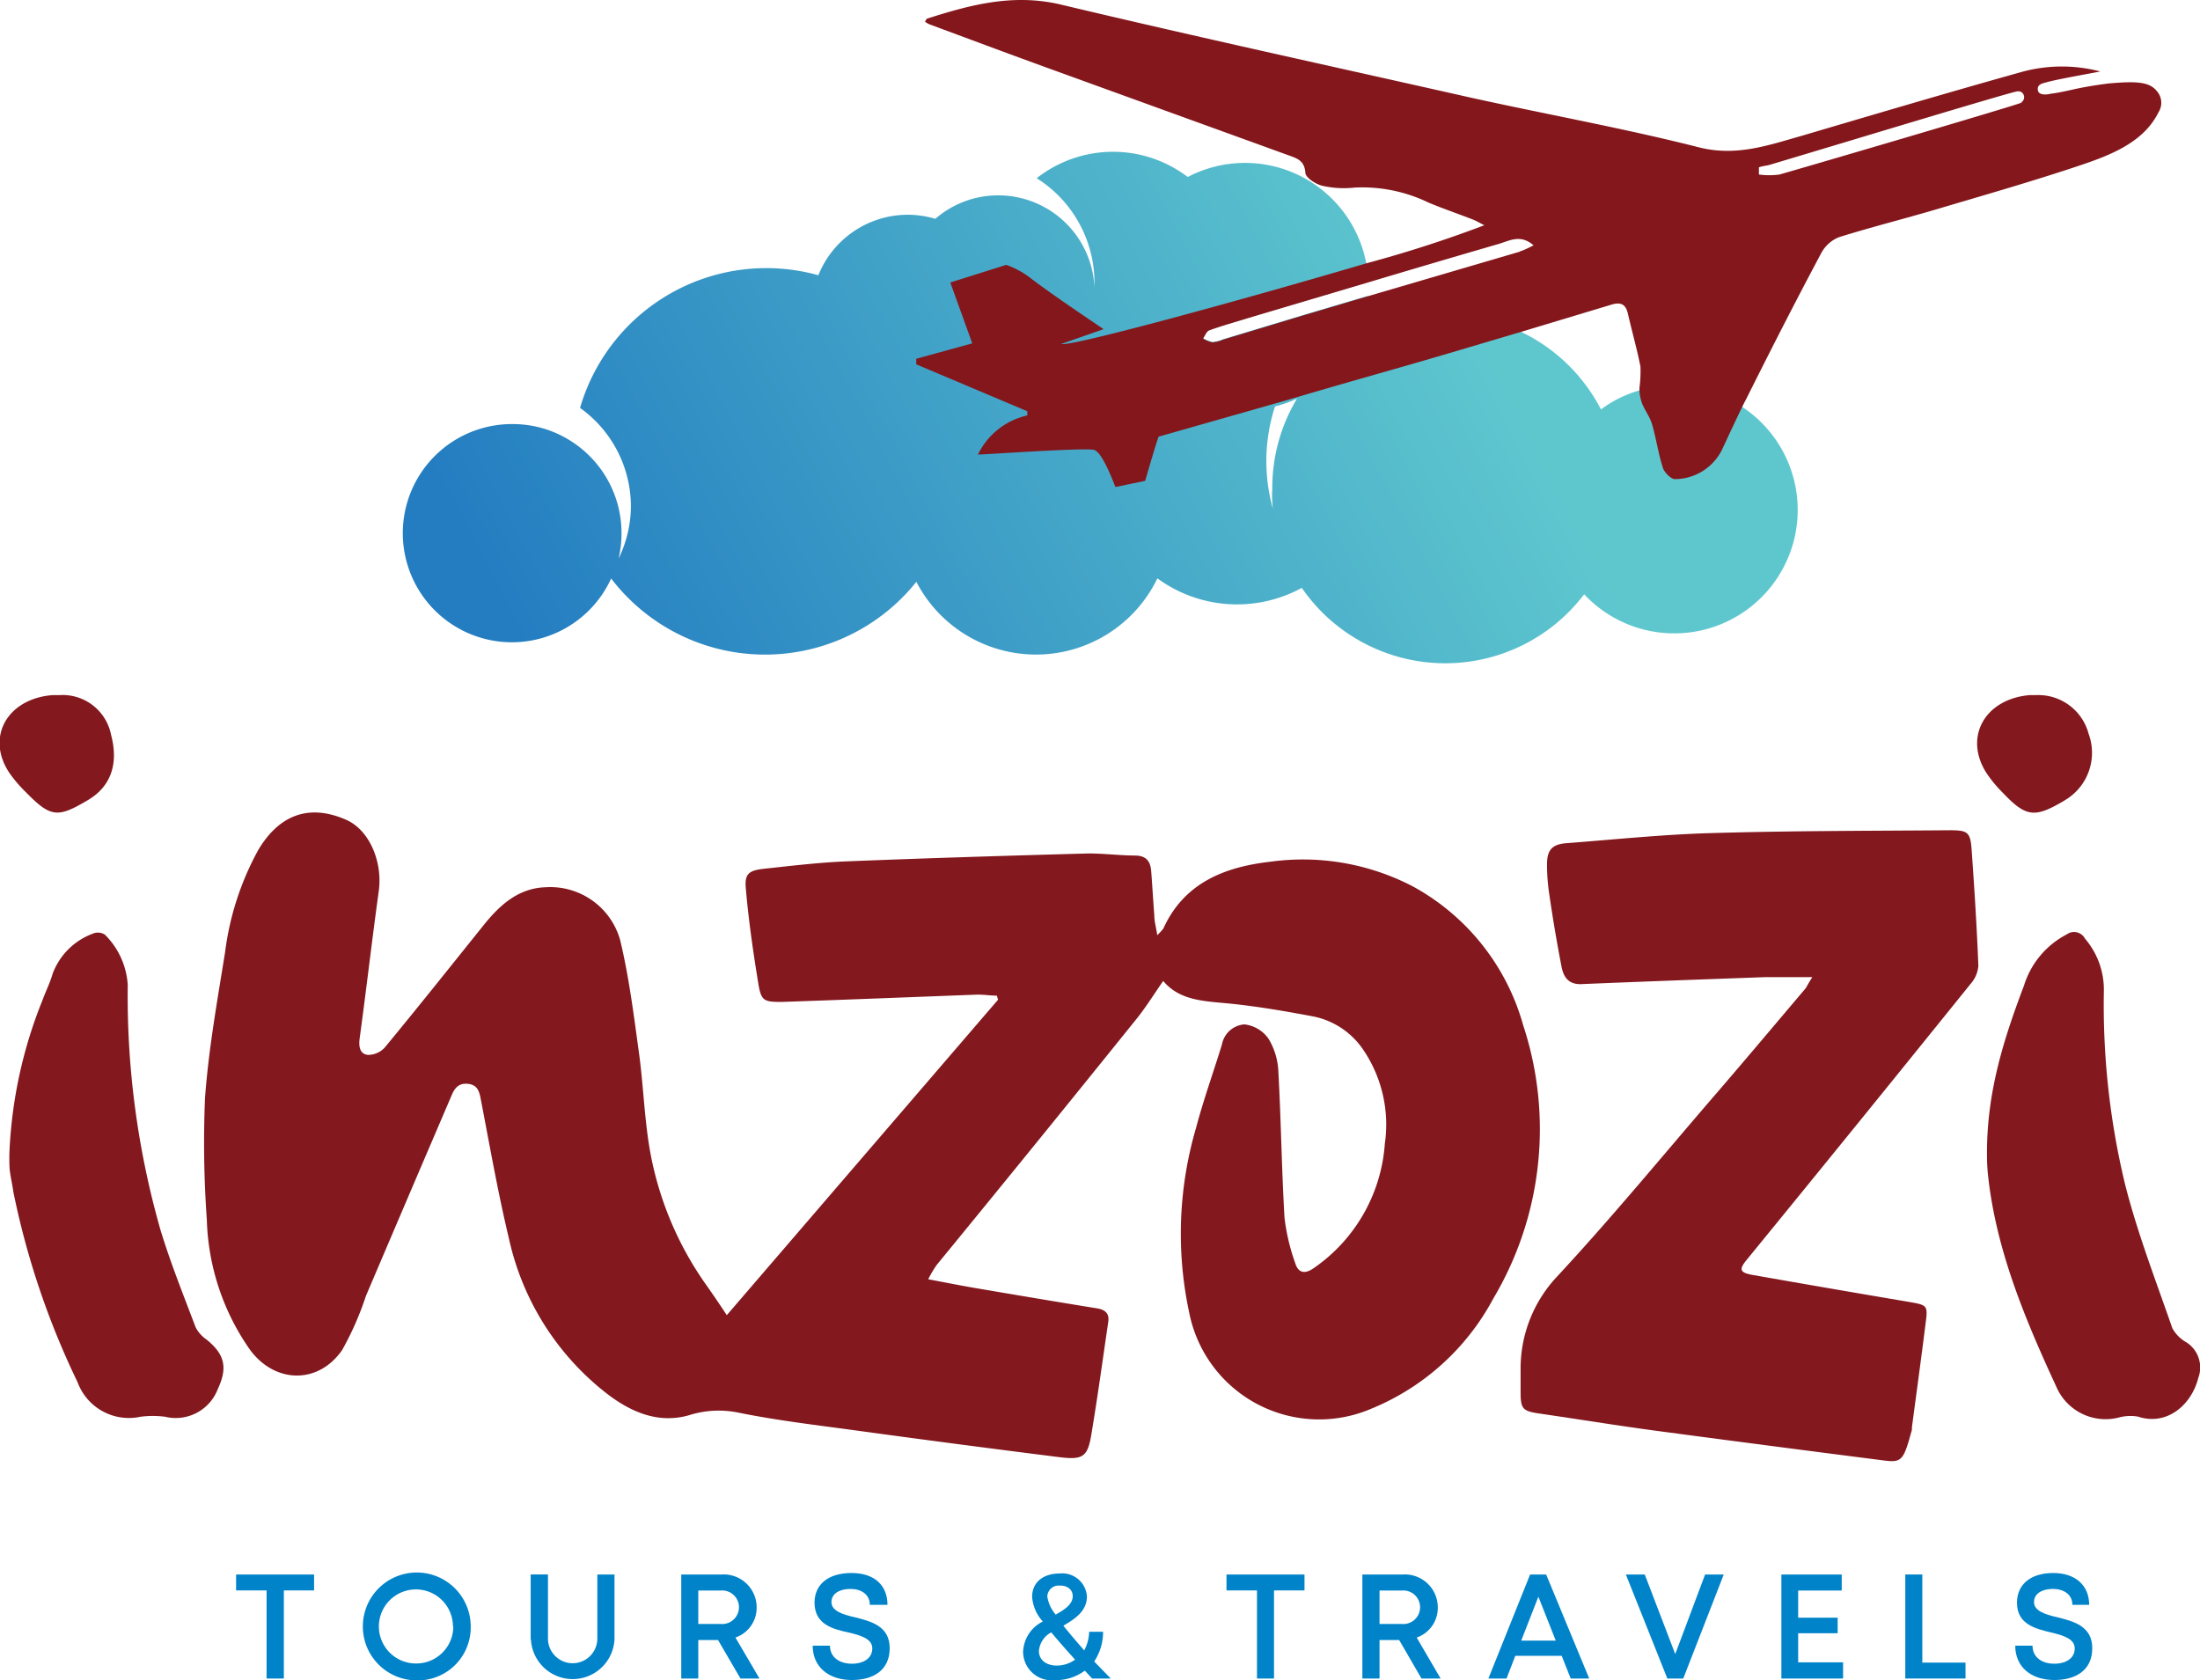 <svg xmlns="http://www.w3.org/2000/svg" xmlns:xlink="http://www.w3.org/1999/xlink" viewBox="0 0 178.26 136.15"><defs><style>.cls-1{fill:#83181e;}.cls-2{fill:#0083c9;}.cls-3{fill:url(#linear-gradient);}.cls-4{fill:#84171c;}</style><linearGradient id="linear-gradient" x1="38.06" y1="68.06" x2="128.15" y2="20.64" gradientUnits="userSpaceOnUse"><stop offset="0.11" stop-color="#247dc1"/><stop offset="0.9" stop-color="#5ec7ce"/></linearGradient></defs><g id="Layer_2" data-name="Layer 2"><g id="Layer_1-2" data-name="Layer 1"><path class="cls-1" d="M94.25,79.48c-.8,1.15-1.45,2.21-2.23,3.16q-8,9.94-16.13,19.86a9.45,9.45,0,0,0-.68,1.15c1.33.25,2.48.48,3.63.68,3.36.57,6.71,1.14,10.07,1.68.72.12,1,.49.88,1.15-.44,3-.85,6-1.35,9-.3,1.86-.67,2.14-2.55,1.91q-8.61-1.08-17.2-2.26c-3-.4-5.92-.76-8.84-1.35a7.92,7.92,0,0,0-4,.2c-2.66.77-5-.38-7-2a21.82,21.82,0,0,1-7.61-12.3c-.9-3.75-1.56-7.55-2.29-11.33-.12-.65-.29-1.12-1-1.21s-1.08.27-1.34.89Q33.1,96.9,29.65,105a24.75,24.75,0,0,1-1.93,4.39c-2,2.87-5.6,2.68-7.57-.18a19.28,19.28,0,0,1-3.39-10.36A87.93,87.93,0,0,1,16.61,89c.29-4,1-7.92,1.63-11.86a23.17,23.17,0,0,1,2.68-8.26c1.72-2.9,4.16-3.76,7.12-2.46,1.9.82,3,3.45,2.64,5.85-.55,4-1,7.92-1.54,11.88-.08.62,0,1.25.67,1.32a1.83,1.83,0,0,0,1.37-.6c2.7-3.27,5.34-6.59,8-9.9,1.31-1.64,2.82-3,5-3.08a5.88,5.88,0,0,1,6.07,4.28c.72,3,1.1,6.06,1.52,9.11.35,2.54.43,5.11.84,7.63a27,27,0,0,0,4.67,11.28c.5.71,1,1.44,1.61,2.37L80.87,81l-.1-.33c-.56,0-1.12-.1-1.67-.08-5.26.2-10.52.41-15.78.59-1.44,0-1.65-.09-1.88-1.52-.41-2.52-.78-5.05-1-7.59-.13-1.25.19-1.54,1.47-1.68,2.23-.24,4.46-.51,6.7-.6,6.52-.26,13-.46,19.57-.64,1.25,0,2.52.16,3.78.17.91,0,1.26.46,1.32,1.28.09,1.19.16,2.38.25,3.57,0,.47.14.93.24,1.6a5.12,5.12,0,0,0,.49-.53c1.69-3.73,5-5,8.67-5.42a19.28,19.28,0,0,1,11.55,2,18.45,18.45,0,0,1,8.94,11.25A26.87,26.87,0,0,1,121,105.21a19.64,19.64,0,0,1-9.89,8.93,10.73,10.73,0,0,1-14.75-7.78,30.44,30.44,0,0,1,.56-15c.6-2.27,1.4-4.48,2.09-6.73A2,2,0,0,1,100.83,83a2.76,2.76,0,0,1,1.94,1.14,5.53,5.53,0,0,1,.81,2.65c.22,4,.27,7.92.5,11.88a16.83,16.83,0,0,0,.86,3.65c.25.83.78.94,1.52.42a13.38,13.38,0,0,0,5.75-10.08,10.79,10.79,0,0,0-1.7-7.53,6.4,6.4,0,0,0-4.18-2.79c-2.13-.4-4.28-.77-6.43-1S95.66,81.16,94.25,79.48Z"/><path class="cls-1" d="M146.85,79.17c-1.37,0-2.58,0-3.79,0-5,.18-10,.36-15,.57-1,0-1.37-.6-1.53-1.4q-.57-2.94-1-5.91a16.06,16.06,0,0,1-.18-2.4c0-1.15.41-1.62,1.55-1.71,3.92-.3,7.83-.71,11.75-.82,6.46-.19,12.92-.18,19.38-.23,1.43,0,1.63.17,1.73,1.63.22,3.12.42,6.23.54,9.35a2.49,2.49,0,0,1-.64,1.48q-9,11.17-18.11,22.32c-.67.81-.59,1.06.46,1.25q6.31,1.11,12.64,2.18c1.54.27,1.57.27,1.37,1.79-.35,2.79-.73,5.57-1.1,8.35,0,.14,0,.28-.06.42-.72,2.67-.85,2.46-2.93,2.2q-9-1.15-17.93-2.34c-3.09-.42-6.18-.92-9.26-1.37-1.36-.2-1.53-.37-1.53-1.74,0-.63,0-1.27,0-1.9a10.87,10.87,0,0,1,2.9-7.4c4.51-4.85,8.73-10,13.05-15,2.4-2.79,4.77-5.61,7.15-8.42C146.46,79.82,146.6,79.55,146.85,79.17Z"/><path class="cls-1" d="M.77,93.23A37.09,37.09,0,0,1,3.43,81.07c.26-.72.62-1.42.83-2.16a5.51,5.51,0,0,1,3.23-3.25,1.06,1.06,0,0,1,1,.06,6.27,6.27,0,0,1,1.86,4.08A69,69,0,0,0,13,99.64c.81,2.67,1.86,5.28,2.85,7.9a2.76,2.76,0,0,0,.89,1c1.47,1.19,1.72,2.26.91,4a3.65,3.65,0,0,1-4.27,2.25,7.73,7.73,0,0,0-2,0,4.43,4.43,0,0,1-5.09-2.79A65.35,65.35,0,0,1,1.08,96.56C1,95.94.84,95.33.78,94.7A14.42,14.42,0,0,1,.77,93.23Z"/><path class="cls-1" d="M161,93.39c0-5,1.39-9.28,3-13.54a7,7,0,0,1,3.46-4.14,1,1,0,0,1,1.48.34,6.34,6.34,0,0,1,1.53,4.23,62.08,62.08,0,0,0,1.69,15.56c1,4,2.51,7.88,3.86,11.78a3,3,0,0,0,1.17,1.16,2.42,2.42,0,0,1,.93,2.87c-.56,2.2-2.55,3.9-4.88,3.13a3.57,3.57,0,0,0-1.55.07,4.34,4.34,0,0,1-5.07-2.49c-2.52-5.45-4.85-11-5.52-17C161,94.55,161,93.78,161,93.39Z"/><path class="cls-1" d="M165,56.32a4.21,4.21,0,0,1,4.23,3.12,4.46,4.46,0,0,1-1.64,5.22l-.36.23c-2.37,1.4-3.07,1.32-4.94-.65a10.3,10.3,0,0,1-1.34-1.62c-1.86-2.92-.1-6,3.52-6.3Z"/><path class="cls-1" d="M4.82,56.32A4,4,0,0,1,9,59.54c.62,2.34,0,4.19-1.9,5.3-2.44,1.45-3,1.39-5-.65a11,11,0,0,1-1.3-1.51c-2-2.91-.23-6.08,3.47-6.36Z"/><path class="cls-2" d="M25.45,128.86H23V136H21.6v-7.14H19.13v-1.29h6.32Z"/><path class="cls-2" d="M33.7,136.15a4.37,4.37,0,1,1,4.44-4.37,4.29,4.29,0,0,1-4.44,4.37Zm3-4.37a3,3,0,1,0-3,3A3,3,0,0,0,36.73,131.78Z"/><path class="cls-2" d="M43,132.84v-5.27h1.4v5.19a2,2,0,1,0,4,0v-5.19h1.39v5.27a3.39,3.39,0,0,1-6.77,0Z"/><path class="cls-2" d="M58.18,132.88h-1.6V136H55.2v-8.43h3.28a2.67,2.67,0,0,1,2.83,2.67,2.55,2.55,0,0,1-1.72,2.44L61.54,136H60Zm-1.6-1.3H58.4a1.36,1.36,0,1,0,0-2.71H56.58Z"/><path class="cls-2" d="M65.85,133.34h1.4c0,.94.78,1.46,1.77,1.46s1.66-.47,1.66-1.24-.9-1.05-1.92-1.29C67.47,132,66,131.6,66,129.86c0-1.52,1.15-2.41,3-2.41s2.91,1,2.91,2.58H70.48c0-.84-.69-1.29-1.57-1.29s-1.54.38-1.54,1.07.87,1,1.87,1.22c1.31.33,2.85.7,2.85,2.51s-1.36,2.58-3.06,2.58C67.14,136.12,65.85,135.06,65.85,133.34Z"/><path class="cls-2" d="M88.49,136l-.59-.64a3.92,3.92,0,0,1-2.41.77,2.32,2.32,0,0,1-2.59-2.31,2.85,2.85,0,0,1,1.6-2.44,3.29,3.29,0,0,1-.87-2c0-1.17.89-1.89,2.23-1.89a2,2,0,0,1,2.21,1.86c0,1.18-.95,1.81-1.91,2.37.45.56,1,1.21,1.69,2a3.31,3.31,0,0,0,.4-1.51h1.13a4.32,4.32,0,0,1-.72,2.41L90,136Zm-1.38-1.53c-.81-.9-1.44-1.62-1.93-2.21a1.88,1.88,0,0,0-1,1.51c0,.71.58,1.18,1.45,1.18A2.53,2.53,0,0,0,87.11,134.47Zm-1.25-6a.92.92,0,0,0-1,.89,2.93,2.93,0,0,0,.68,1.46c.75-.42,1.38-.84,1.38-1.5,0-.5-.41-.85-1-.85Z"/><path class="cls-2" d="M105.7,128.86h-2.47V136h-1.38v-7.14H99.38v-1.29h6.32Z"/><path class="cls-2" d="M113.37,132.88h-1.59V136h-1.39v-8.43h3.28a2.67,2.67,0,0,1,2.83,2.67,2.54,2.54,0,0,1-1.71,2.44l1.94,3.32h-1.55Zm-1.59-1.3h1.81a1.36,1.36,0,1,0,0-2.71h-1.81Z"/><path class="cls-2" d="M126.54,134.16h-3.76l-.71,1.84H120.6l3.38-8.43h1.3l3.49,8.43h-1.5Zm-3.28-1.23h2.8l-1.41-3.56Z"/><path class="cls-2" d="M139.67,127.57,136.39,136H135.1l-3.36-8.43h1.53l2.47,6.45,2.42-6.45Z"/><path class="cls-2" d="M149.34,134.69V136h-5v-8.43h4.89v1.3H145.7v2.2h3.2v1.26h-3.2v2.36Z"/><path class="cls-2" d="M159.26,134.71V136h-4.88v-8.43h1.38v7.14Z"/><path class="cls-2" d="M163.29,133.34h1.4c0,.94.77,1.46,1.76,1.46s1.66-.47,1.66-1.24-.9-1.05-1.91-1.29c-1.29-.31-2.77-.67-2.77-2.41,0-1.52,1.15-2.41,2.94-2.41s2.91,1,2.91,2.58h-1.36c0-.84-.7-1.29-1.58-1.29s-1.53.38-1.53,1.07.87,1,1.87,1.22c1.3.33,2.85.7,2.85,2.51s-1.36,2.58-3.07,2.58C164.57,136.12,163.29,135.06,163.29,133.34Z"/><path class="cls-3" d="M141.12,32.9a9.91,9.91,0,0,0-5.51-1.66,10.21,10.21,0,0,0-2.84.41,9.73,9.73,0,0,0-2.65,1.24l-.4.28a14.16,14.16,0,0,0-6.53-6.31,14.14,14.14,0,0,0-13.28.65,9.5,9.5,0,0,0,.87-3,5,5,0,0,0,.06-.54l-5.39,1.6-6.32,1.91a2.94,2.94,0,0,1-.88.23,2.4,2.4,0,0,1-.77-.31c.16-.23.29-.59.5-.66,1-.37,2.11-.67,3.16-1l9.73-2.89a10.31,10.31,0,0,0-.18-1.59,10,10,0,0,0-14.45-6.92,10,10,0,0,0-12.24.1A10,10,0,0,1,88.68,23v.32A7.8,7.8,0,0,0,82.51,16a7.24,7.24,0,0,0-1.62-.17,7.72,7.72,0,0,0-5.1,1.9,7.88,7.88,0,0,0-2.24-.33,7.81,7.81,0,0,0-7.24,4.9A15.72,15.72,0,0,0,47,33.05a9.82,9.82,0,0,1,4.12,8,9.7,9.7,0,0,1-1,4.21,8.73,8.73,0,0,0,.24-2.06,8.83,8.83,0,0,0-3.94-7.36,8.74,8.74,0,0,0-4.9-1.48,8.84,8.84,0,1,0,8,12.51,15.69,15.69,0,0,0,24.73.27,10.92,10.92,0,0,0,19.53-.28,10.93,10.93,0,0,0,11.7.77,14.12,14.12,0,0,0,22.88.52,10,10,0,1,0,12.7-15.25Zm-38,8.26a14.39,14.39,0,0,1,.19-8.23,9.89,9.89,0,0,0,1.78-.63,14.05,14.05,0,0,0-2,7.33C103.05,40.15,103.08,40.66,103.13,41.16Z"/><path class="cls-4" d="M174.77,7.39c-.61-.78-1.7-.82-3.9-.63-2.81.36-3.2.64-4.74.84-.51.12-.93.05-1-.26-.12-.55.46-.6.76-.69.69-.21,3.89-.77,4.29-.86a12.27,12.27,0,0,0-6.48.07C157.8,7.51,151.9,9.26,146,11c-2.72.77-5.31,1.7-8.33.94-6.15-1.56-12.4-2.68-18.59-4.05C108,5.39,97,3,86,.38c-3.88-.93-7.35,0-10.91,1.14,0,0-.07.11-.14.23a1.51,1.51,0,0,0,.36.22c3.1,1.15,6.2,2.31,9.31,3.44l20,7.25c.63.23,1.08.47,1.15,1.32,0,.41.83.94,1.37,1.07a7.82,7.82,0,0,0,2.6.15,12.3,12.3,0,0,1,6,1.21c1.19.5,2.41.91,3.61,1.38.3.12.58.29.92.46a99.64,99.64,0,0,1-9.54,3.08c-9.9,2.92-24,6.79-24.74,6.54l3.43-1.2c-2-1.36-3.89-2.62-5.74-4a7.18,7.18,0,0,0-2.15-1.21L77,22.89l1.78,4.93-4.54,1.25v.45l9,3.8v.34a5.86,5.86,0,0,0-4,3.17c.62,0,8.86-.59,9.44-.37s1.31,2,1.7,3l2.41-.5s.89-3.08,1.09-3.58c0,0,7.41-2.11,10.54-3,4.15-1.24,8.33-2.39,12.48-3.61l6.35-1.88,7.3-2.2c.84-.26,1.2,0,1.37.79.32,1.4.72,2.8,1,4.21a10.4,10.4,0,0,1-.08,1.75c0,.08,0,.16,0,.24a3.78,3.78,0,0,0,.21,1c.23.58.64,1.1.81,1.69.34,1.17.51,2.39.88,3.54.13.39.69.94,1,.91a4.29,4.29,0,0,0,3.78-2.36c.55-1.18,1.1-2.37,1.67-3.54.09-.19.19-.38.29-.57,2-4,4-7.93,6.1-11.86A2.83,2.83,0,0,1,149,19.22c2.65-.83,5.34-1.5,8-2.29,3.71-1.1,7.44-2.17,11.12-3.39,2.62-.87,5.51-1.88,6.77-4.43A1.43,1.43,0,0,0,174.77,7.39Zm-51.62,13L110.84,24l-5.39,1.6-6.32,1.91a2.94,2.94,0,0,1-.88.23,2.4,2.4,0,0,1-.77-.31c.16-.23.29-.59.5-.66,1-.37,2.11-.67,3.16-1l9.73-2.89q5.28-1.58,10.58-3.12c.85-.25,1.76-.81,2.81.12C123.8,20.11,123.48,20.27,123.15,20.37Zm40.66-12.1a.21.21,0,0,1-.1.06c-.92.34-13.94,4.18-19.52,5.79a6.2,6.2,0,0,1-1.67,0c0-.15,0-.44,0-.58.3-.12.59-.12.89-.21,6.47-1.93,19.86-6,20.07-5.95l.16,0A.49.49,0,0,1,163.81,8.27Z"/></g></g></svg>